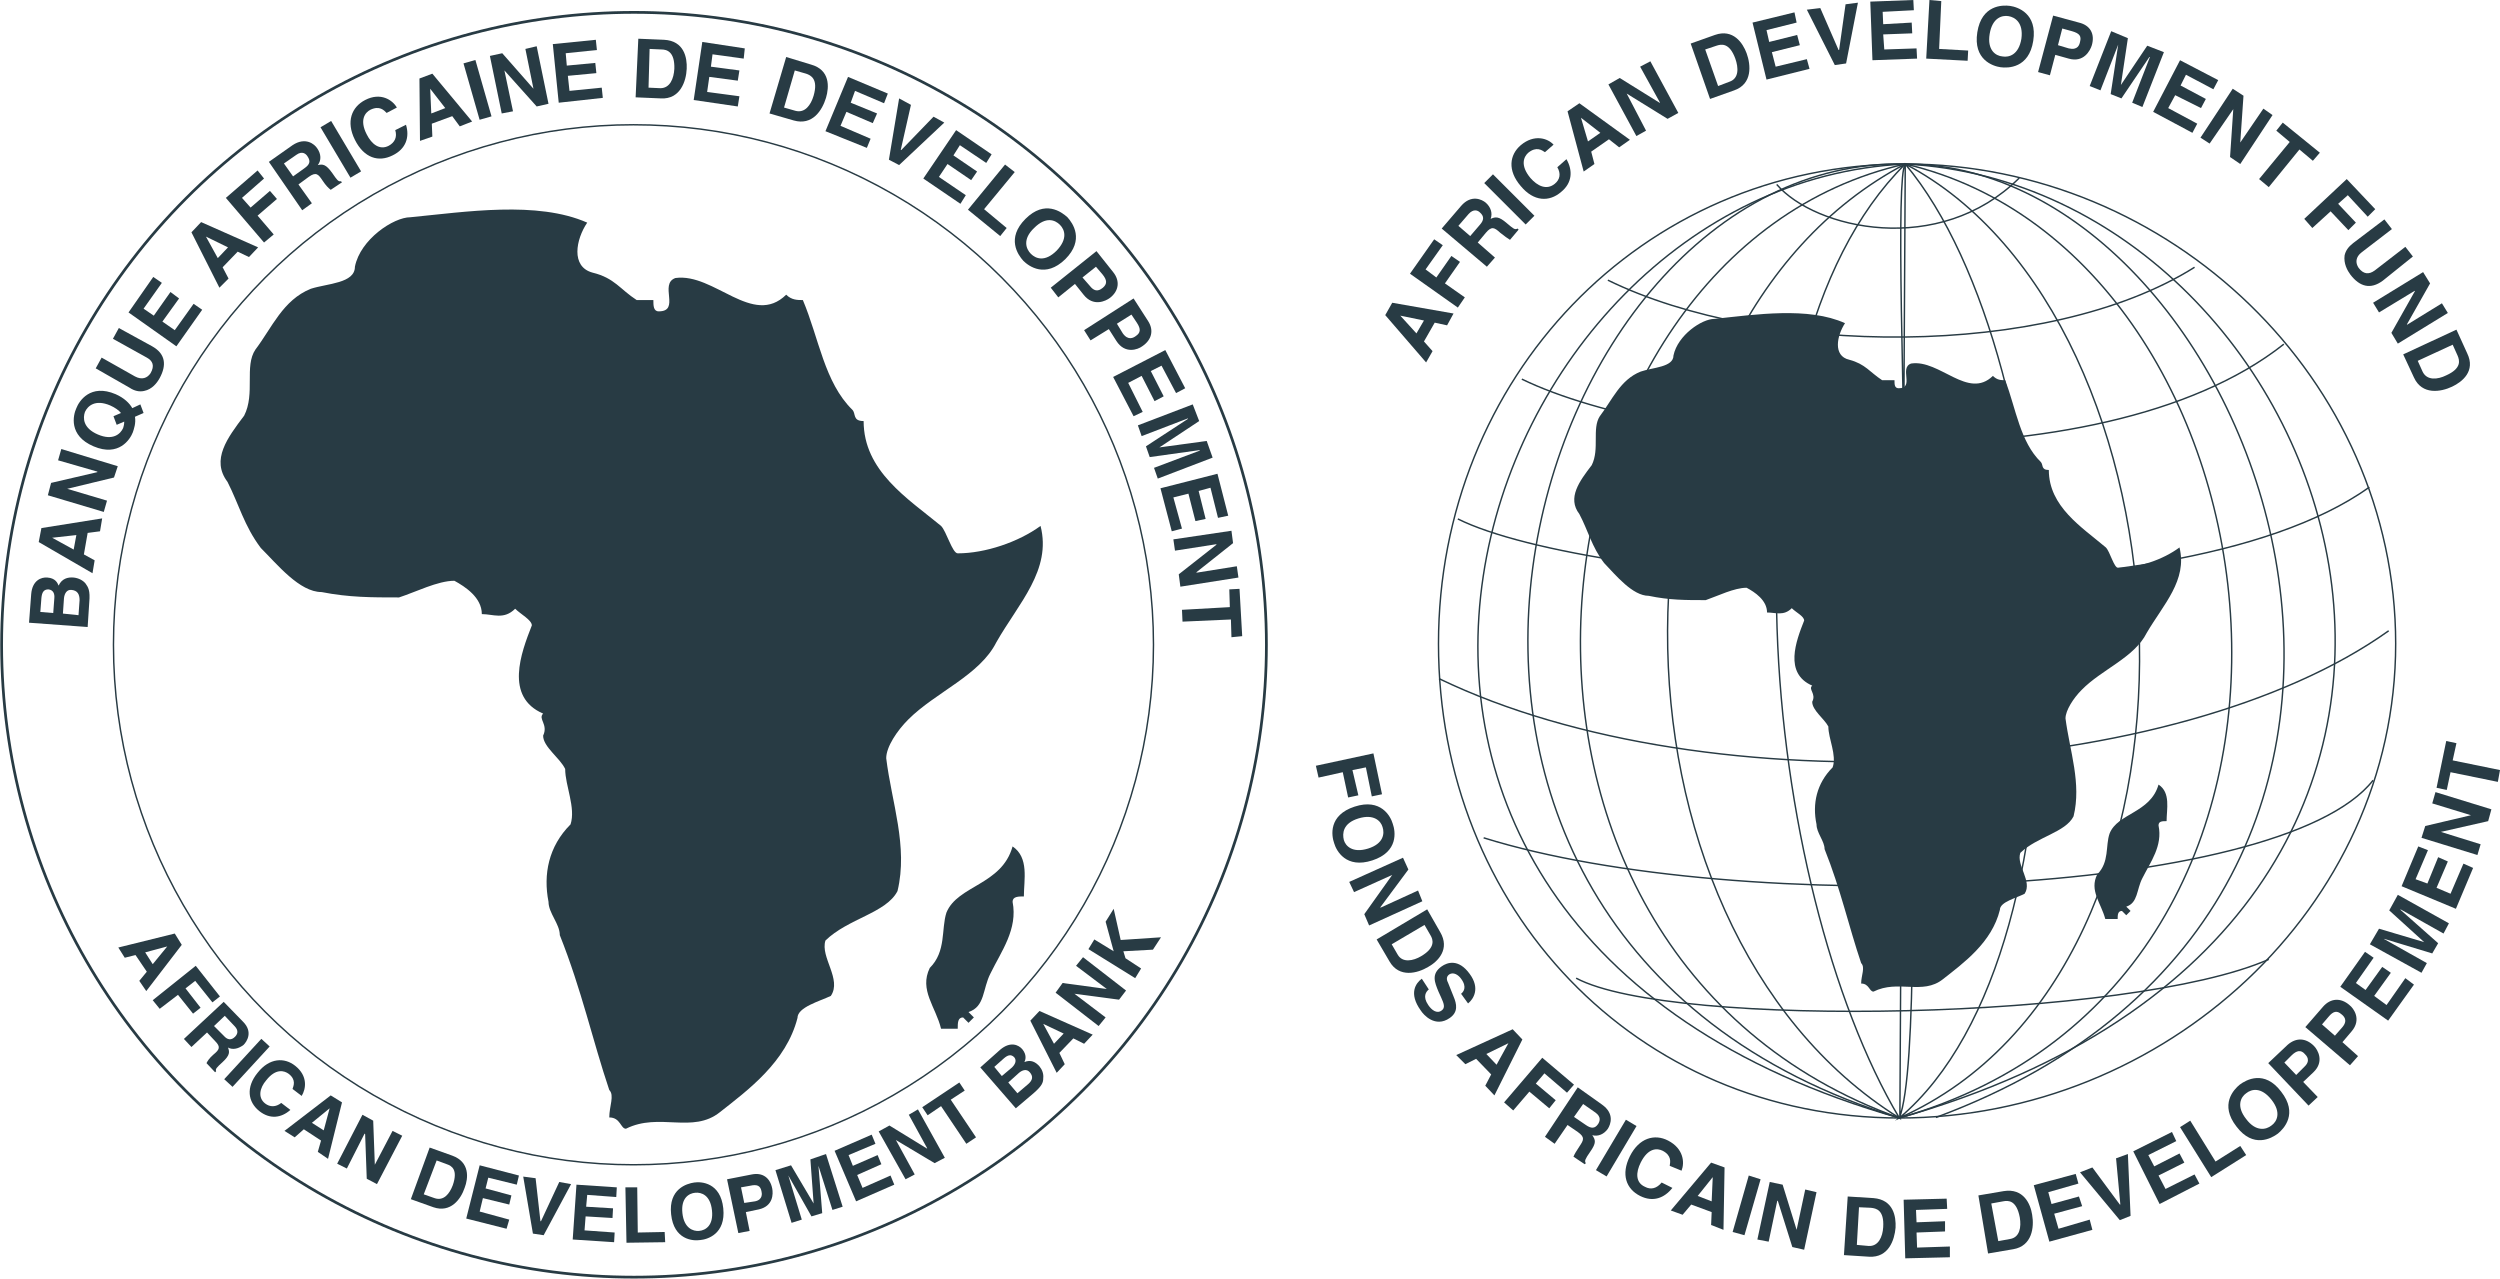 <?xml version="1.0" encoding="utf-8"?>
<!-- Generator: Adobe Illustrator 21.0.0, SVG Export Plug-In . SVG Version: 6.00 Build 0)  -->
<svg version="1.1" id="Layer_1" xmlns="http://www.w3.org/2000/svg" xmlns:xlink="http://www.w3.org/1999/xlink" x="0px" y="0px"
	 viewBox="0 0 464.9 237.8" style="enable-background:new 0 0 464.9 237.8;" xml:space="preserve">
<style type="text/css">
	.st0{fill:none;stroke:#283B44;stroke-width:0.272;stroke-miterlimit:10;}
	.st1{fill:#283B44;}
	.st2{fill:none;stroke:#283B44;stroke-width:0.511;stroke-miterlimit:10;}
</style>
<path class="st0" d="M354.3,30.5c-81.2,3.8-127.7,141.4-1.1,177.4"/>
<path class="st0" d="M354.3,30.5c-71.7-1.6-112.7,143-1.1,177.4"/>
<path class="st0" d="M354.3,30.5c-72.7,16.4-87.6,146.3-1.1,177.4"/>
<path class="st0" d="M354.3,30.5c-58.7,30.8-58.8,141.4-1.1,177.4C327.8,165.2,317.6,66.9,354.3,30.5
	c82.4,4.3,128.8,140.5-1.1,177.4"/>
<path class="st0" d="M354.3,30.5c65.8,0,115.9,136.5,5.7,177.3"/>
<path class="st0" d="M354.3,30.5c72.6,16.9,89.3,151.7-1.1,177.4"/>
<path class="st0" d="M354.3,30.5c54.9,28.8,61.6,149.5-1.1,177.4C390.9,176.1,384.9,67.1,354.3,30.5c-3.5,4.5,5.5,160.8-1.1,177.4
	c49.2,0,92.3-39,92.3-88.2S403.5,30.5,354.3,30.5s-86.8,40-86.8,89.2s36.6,88.2,85.8,88.2L354.3,30.5z"/>
<path class="st0" d="M330.4,34.3c7.1,8.3,30.2,13.6,45.1-1.2"/>
<path class="st0" d="M299,52.1c29,14.2,81.8,14.8,109.1-2.4"/>
<path class="st0" d="M283,70.5c27.9,13.6,107.3,20.7,141.7-6.5"/>
<path class="st0" d="M271.1,96.5c24.9,12.4,132.2,20.7,169.5-5.9"/>
<path class="st0" d="M267.6,126.2c50.4,24.3,137.5,19,176.6-8.9"/>
<path class="st0" d="M275.9,155.8c47.4,14.8,148.2,11.3,165.4-10.7"/>
<path class="st0" d="M293.1,181.9c17.8,9.5,103.3,7.8,128.8-3.5"/>
<path class="st1" d="M379.5,85.9c0.5,0.5,0,1.5,1.5,1.5c0,6.8,6.1,10.6,10.6,14.4c0.8,0.8,1.5,3.8,2.3,3.8c3.8,0,8.3-1.5,11.4-3.8
	c1.5,6.1-3,10.6-6.1,15.9c-2.3,4.6-8.4,6.8-12.1,10.6c-1.5,1.5-3,3.8-3,5.3c0.8,6.1,3,12.1,1.5,18.2c-1.5,3-6.8,3.8-9.9,6.8
	c-0.8,2.3,2.3,5.3,0.8,7.6c-1.5,0.8-4.6,1.5-4.6,3c-1.5,6.1-6.8,9.9-10.6,12.9c-3.8,3-8.3,0-12.9,2.3c-0.8,0-0.8-1.5-2.3-1.5
	c0-1.5,0.8-3,0-3.8c-2.3-6.8-3.8-13.7-6.8-21.2c0-1.5-1.5-3-1.5-4.6c-0.8-3.8,0-7.6,3-10.6c0.8-2.3-0.8-5.3-0.8-7.6
	c-0.8-1.5-3-3-3-4.6c0.8-1.5-0.8-2.3,0-3c-5.3-2.3-3-8.3-1.5-12.1c0-0.8-1.5-1.5-2.3-2.3c-1.5,1.5-3,0.8-4.6,0.8
	c0-2.3-2.3-3.8-3.8-4.6c-2.3,0-5.3,1.5-7.6,2.3c-3.8,0-6.8,0-10.6-0.8c-3,0-6.1-3.8-8.3-6.1c-2.3-3-3-6.1-4.6-9.1
	c-2.3-3,0-6.1,2.3-9.1c1.5-3,0-6.8,1.5-9.1c2.3-3,3.8-6.8,7.6-8.3c2.3-0.8,6.1-0.8,6.1-3c0.8-3.8,5.3-6.8,7.6-6.8
	c7.6-0.8,17.5-2.3,24.3,0.8c-1.5,2.3-2.3,6.1,0.8,6.8c3,0.8,3.8,2.3,6.1,3.8c0.8,0,1.5,0,2.3,0c0,0.8,0,1.5,0.8,1.5
	c3,0,0-3.8,2.3-4.6c5.3-0.8,10.6,6.8,15.2,2.3c0.8,0.8,1.5,0.8,2.3,0.8C374.9,76.1,375.7,82.2,379.5,85.9"/>
<path class="st1" d="M398.4,163.3c-1.1,2.1-0.8,4.6-3,5.3l0.8,0.8l-0.8,0.8l-0.8-0.8c-0.8,0-0.8,0.8-0.8,1.5c-0.8,0-2.3,0-2.3,0
	c-0.8-3-3-5.3-1.5-8.3c2.3-2.3,1.5-5.3,2.3-7.6c1.5-3.8,7.6-3.8,9.1-9.1c2.3,1.5,1.5,4.6,1.5,6.8c-0.8,0-1.5,0-1.5,0.8
	C402.2,157.3,399.9,160.3,398.4,163.3"/>
<polygon class="st1" points="245.2,144.6 244.7,142.4 255.4,140.1 257,147.7 255.1,148.1 254,142.7 251.5,143.2 252.6,147.9 
	250.7,148.3 249.7,143.6 "/>
<path class="st1" d="M252.6,152.2c2.9-0.9,4.2,0.5,4.5,1.6c0.4,1.2,0.2,3.1-2.7,4c-2.9,0.9-4.2-0.5-4.5-1.6
	C249.6,155,249.7,153.1,252.6,152.2 M251.9,150c-4.9,1.6-4.3,5.4-3.8,6.8c0.4,1.4,2.2,4.8,7.1,3.2s4.3-5.4,3.8-6.8
	C258.6,151.8,256.8,148.4,251.9,150z"/>
<polygon class="st1" points="263.7,165.6 264.5,167.6 254.6,172.1 253.7,170 258.9,162.7 258.9,162.7 251.8,165.9 250.9,164 
	260.9,159.5 261.9,161.7 256.7,168.7 256.7,168.8 "/>
<path class="st1" d="M264.9,172l1.1,1.9c0.5,0.8,1,2.3-1.7,3.9c-1.5,0.9-3.5,1.3-4.4-0.3l-1.1-1.9L264.9,172z M256,174.7l2.4,4.1
	c1.8,3.1,5.2,2.2,7.2,1c1.8-1,4.1-3.3,2.2-6.5l-2.4-4.2L256,174.7z"/>
<path class="st1" d="M265.7,184c-0.5,0.4-1.2,1.3-0.1,2.9c0.6,0.9,1.6,1.7,2.5,1c0.7-0.5,0.4-1.3-0.1-2.4l-0.5-1.1
	c-0.7-1.7-1.4-3.3,0.6-4.7c1-0.7,3.1-1.5,5.2,1.4c2,2.7,0.7,4.7-0.3,5.5l-1.3-1.8c0.4-0.3,1.2-1.2,0-2.8c-0.5-0.7-1.4-1.3-2.2-0.8
	c-0.7,0.5-0.4,1.2-0.2,1.6l1,2.5c0.6,1.4,0.9,2.9-0.7,4c-2.7,1.9-4.9-0.6-5.4-1.4c-2.3-3.2-0.9-5.1,0.2-5.9L265.7,184z"/>
<path class="st1" d="M272.5,197.9l-1.7-1.7l10.5-4.8l1.8,1.9l-5.2,10.4l-1.7-1.8l1.1-2.1l-2.8-2.9L272.5,197.9z M276.4,196l1.9,2
	l2.2-4l0,0L276.4,196z"/>
<polygon class="st1" points="281.4,206.5 279.7,205 286.8,196.7 292.7,201.7 291.4,203.2 287.2,199.6 285.6,201.5 289.3,204.6 
	288.1,206.1 284.4,203 "/>
<path class="st1" d="M292.7,207.7l1.7-2.4l2.3,1.6c1.1,0.8,0.8,1.6,0.5,2.1c-0.6,0.9-1.3,0.9-2.3,0.2L292.7,207.7z M287.3,211.4
	l1.8,1.3l2.4-3.5l1.9,1.3c1.4,1,1.1,1.5,0.3,2.7c-0.6,0.9-0.9,1.4-1.1,1.9l2.1,1.4l0.2-0.2c-0.3-0.4-0.1-0.8,0.8-2.1
	c1.2-1.7,1-2.2,0.4-3.1c1.1,0.3,2.2-0.2,2.9-1.2c0.5-0.8,1.3-2.8-1.1-4.5l-4.5-3.2L287.3,211.4z"/>
<rect x="295" y="212.5" transform="matrix(0.511 -0.86 0.86 0.511 -36.713 362.711)" class="st1" width="10.9" height="2.3"/>
<path class="st1" d="M310.5,216.8c0.1-0.7,0.4-1.9-1.3-2.8c-1-0.5-2.7-0.6-4.1,2.2c-0.9,1.8-1,3.7,0.8,4.5c1.1,0.6,2.2,0.3,3.1-0.8
	l2,1c-1.5,1.9-3.6,2.7-6,1.5c-2.6-1.3-3.6-4-1.9-7.4s4.6-4.2,7.1-2.9c2.9,1.5,3.1,4.1,2.5,5.6L310.5,216.8z"/>
<path class="st1" d="M318.5,218.9L318.5,218.9l-0.2,4.5l-2.6-1L318.5,218.9z M314.5,224l3.8,1.4l-0.1,2.4l2.3,0.9l0.2-11.6l-2.5-0.9
	l-7.5,8.9l2.2,0.8L314.5,224z"/>
<polygon class="st1" points="324.4,229.7 322.2,229.1 325.2,218.6 327.4,219.3 "/>
<polygon class="st1" points="335.7,221.2 337.8,221.7 335.5,232.4 333.3,231.9 330.6,223.3 330.5,223.3 328.9,230.9 326.8,230.5 
	329.1,219.8 331.5,220.3 334.1,228.7 334.1,228.7 "/>
<path class="st1" d="M345.7,224.5l2.2,0.1c1,0.1,2.5,0.4,2.3,3.6c-0.1,1.8-0.9,3.6-2.7,3.5l-2.2-0.2L345.7,224.5z M342.9,233.4
	l4.7,0.3c3.6,0.2,4.7-3.1,4.9-5.4c0.1-2.1-0.4-5.2-4.1-5.5l-4.8-0.3L342.9,233.4z"/>
<polygon class="st1" points="362.1,224.8 356.3,225 356.4,227.3 361.7,227.1 361.7,229 356.4,229.2 356.5,232 362.6,231.8 
	362.6,233.8 354.3,234 354,223.1 362,222.9 "/>
<path class="st1" d="M370.3,223.8l2.2-0.4c1-0.2,2.5-0.2,3.1,3c0.3,1.8,0,3.7-1.8,4l-2.2,0.4L370.3,223.8z M369.7,233.1l4.7-0.8
	c3.5-0.6,3.9-4.1,3.5-6.4c-0.3-2-1.6-5-5.3-4.4l-4.7,0.8L369.7,233.1z"/>
<polygon class="st1" points="386.5,220.1 380.9,221.7 381.5,223.9 386.6,222.5 387.2,224.3 382,225.7 382.8,228.5 388.6,226.8 
	389.1,228.7 381.1,230.9 378.2,220.4 386,218.3 "/>
<polygon class="st1" points="393.5,215.4 395.7,214.6 396.2,226.1 394.2,226.9 386.8,218 389.1,217.1 394.2,224 394.3,224 "/>
<polygon class="st1" points="404.7,212.2 399.5,214.8 400.6,216.9 405.3,214.5 406.2,216.2 401.4,218.6 402.7,221.1 408.1,218.4 
	409,220.1 401.6,223.9 396.7,214.1 403.9,210.5 "/>
<polygon class="st1" points="412,216 416.6,213.1 417.7,214.8 411.2,218.9 405.4,209.6 407.3,208.4 "/>
<path class="st1" d="M417.7,208.1c-1.9-2.4-1-4.1,0-4.8c1-0.8,2.8-1.2,4.7,1.2c1.9,2.4,1,4.1,0,4.8
	C421.4,210.1,419.5,210.5,417.7,208.1 M415.9,209.5c3.1,4.1,6.5,2.2,7.7,1.3c1.1-0.9,3.8-3.7,0.6-7.8c-3.1-4.1-6.5-2.2-7.7-1.3
	C415.4,202.6,412.7,205.4,415.9,209.5z"/>
<path class="st1" d="M427,199.9l-2.2-2.3l1.3-1.3c1-1,1.8-1.1,2.5-0.3c0.3,0.3,1.2,1.2-0.1,2.4L427,199.9z M428.3,201.2l1.9-1.8
	c2.1-2,0.8-4.2,0.1-4.9c-1.5-1.5-3.3-1.6-4.9-0.2l-3.6,3.4l7.5,7.9l1.7-1.6L428.3,201.2z"/>
<path class="st1" d="M434.2,192.6l-2.4-2.1l1.2-1.4c0.9-1.1,1.6-1.2,2.4-0.5c0.4,0.3,1.3,1.1,0.2,2.4L434.2,192.6z M435.6,193.8
	l1.7-2c1.9-2.2,0.4-4.3-0.4-4.9c-1.6-1.4-3.5-1.3-4.9,0.3l-3.3,3.8l8.3,7.1l1.5-1.7L435.6,193.8z"/>
<polygon class="st1" points="441.4,178.1 438.1,182.8 439.9,184.1 443,179.8 444.6,180.9 441.5,185.2 443.8,186.9 447.3,181.9 
	448.9,183.1 444.1,189.8 435.2,183.5 439.8,177 "/>
<polygon class="st1" points="455.4,171.7 454.4,173.6 446.4,169.1 446.4,169.2 453.4,175.4 452.3,177.3 443.4,174.6 443.3,174.6 
	451.3,179.1 450.3,180.9 440.7,175.6 442.4,172.7 450.8,175.2 450.8,175.2 444.3,169.3 445.9,166.4 "/>
<polygon class="st1" points="451.5,158.1 449.2,163.5 451.4,164.3 453.4,159.4 455.2,160.2 453.1,165.1 455.7,166.2 458.1,160.6 
	459.9,161.4 456.7,169 446.6,164.8 449.7,157.4 "/>
<polygon class="st1" points="452.3,149.4 452.9,147.3 463.3,150.5 462.7,152.7 453.9,154.7 453.9,154.7 461.3,157 460.7,159 
	450.3,155.8 451,153.6 459.5,151.6 459.5,151.6 "/>
<polygon class="st1" points="464.9,143.2 464.5,145.4 455.7,143.6 455,146.9 453.1,146.5 454.9,137.8 456.8,138.2 456.1,141.4 "/>
<path class="st1" d="M260.4,58.7L260.4,58.7l4.4,0.9l-1.4,2.4L260.4,58.7z M264.8,63.5l2-3.5l2.3,0.5l1.2-2.2l-11.4-2l-1.3,2.3
	l7.6,8.8l1.2-2.1L264.8,63.5z"/>
<polygon class="st1" points="272.4,55.3 271.1,57.2 262.2,50.9 266.7,44.5 268.3,45.6 265.1,50.1 267.1,51.6 269.9,47.6 271.5,48.7 
	268.7,52.7 "/>
<path class="st1" d="M273.4,43.9l-2.2-1.9l1.9-2.2c0.9-1,1.7-0.7,2.1-0.3c0.8,0.7,0.8,1.4,0,2.3L273.4,43.9z M276.5,49.6l1.5-1.7
	l-3.2-2.8l1.5-1.8c1.1-1.3,1.6-1,2.7,0c0.9,0.7,1.3,1,1.8,1.3l1.6-1.9l-0.2-0.2c-0.5,0.3-0.8,0-2-1c-1.5-1.3-2.1-1.2-3-0.8
	c0.4-1.1,0-2.2-0.9-3c-0.7-0.6-2.7-1.6-4.6,0.6l-3.6,4.2L276.5,49.6z"/>
<rect x="279.5" y="31.5" transform="matrix(0.707 -0.707 0.707 0.707 56.128 209.376)" class="st1" width="2.3" height="10.9"/>
<path class="st1" d="M287.3,28.3c-0.6-0.4-1.6-1.1-3.1,0.1c-0.8,0.7-1.6,2.3,0.4,4.7c1.3,1.5,3,2.3,4.5,1.1c1-0.8,1.2-1.9,0.5-3.1
	l1.7-1.5c1.2,2.1,1.1,4.4-1,6.1c-2.2,1.9-5.1,1.8-7.5-1.1c-2.5-2.9-2.1-5.8,0-7.6c2.5-2.1,5-1.3,6.1-0.1L287.3,28.3z"/>
<path class="st1" d="M294,21.9L294,21.9l3.6,2.8l-2.3,1.6L294,21.9z M295.9,28.2l3.3-2.3l1.9,1.5l2-1.4l-9.4-6.8l-2.2,1.5l3,11.2
	l2-1.4L295.9,28.2z"/>
<polygon class="st1" points="305,12.4 306.9,11.4 312.1,21 310.1,22.1 302.5,17.4 302.5,17.4 306.1,24.3 304.3,25.3 299.1,15.7 
	301.2,14.5 308.6,19.1 308.7,19.1 "/>
<path class="st1" d="M317.1,9.2l2.1-0.7c0.9-0.3,2.4-0.6,3.5,2.4c0.6,1.7,0.7,3.7-1.1,4.3l-2.1,0.8L317.1,9.2z M318,18.4l4.5-1.6
	c3.4-1.2,3.1-4.7,2.3-6.9c-0.7-1.9-2.5-4.6-5.9-3.4l-4.5,1.6L318,18.4z"/>
<polygon class="st1" points="334.1,4.2 328.5,5.6 329,7.8 334.2,6.5 334.7,8.4 329.5,9.7 330.2,12.4 336,11 336.5,12.8 328.5,14.8 
	325.9,4.2 333.7,2.3 "/>
<polygon class="st1" points="343.2,0.8 345.5,0.5 343.3,11.8 341.2,12.1 336,1.8 338.5,1.5 341.9,9.3 342,9.3 "/>
<polygon class="st1" points="355.9,1.9 350.1,2.2 350.2,4.5 355.5,4.2 355.6,6.2 350.2,6.4 350.4,9.2 356.4,9 356.5,10.9 
	348.2,11.2 347.8,0.3 355.8,0 "/>
<polygon class="st1" points="360.6,9.1 366,9.4 365.9,11.3 358.2,10.9 358.8,0 361,0.2 "/>
<path class="st1" d="M370,6.3c0.5-3,2.3-3.5,3.5-3.3s2.8,1.2,2.4,4.2c-0.5,3-2.3,3.5-3.5,3.3C371.1,10.4,369.5,9.3,370,6.3 M367.7,6
	c-0.8,5.1,2.9,6.3,4.3,6.5s5.3,0.2,6.1-4.9c0.8-5.1-2.9-6.3-4.3-6.5C372.4,0.9,368.5,0.9,367.7,6z"/>
<path class="st1" d="M382.7,8.4l0.8-3.1l1.8,0.5c1.4,0.4,1.8,0.9,1.5,2c-0.1,0.5-0.4,1.6-2.1,1.2L382.7,8.4z M382.2,10.2l2.5,0.7
	c2.8,0.8,4-1.5,4.3-2.5c0.6-2.1-0.3-3.7-2.4-4.2l-4.8-1.3L379,13.4l2.2,0.6L382.2,10.2z"/>
<polygon class="st1" points="398.4,19.9 396.5,19.1 399.8,10.6 399.7,10.6 394.5,18.3 392.5,17.5 393.9,8.3 393.9,8.3 390.6,16.8 
	388.6,16 392.6,5.8 395.7,7.1 394.4,15.8 394.4,15.8 399.3,8.5 402.4,9.7 "/>
<polygon class="st1" points="411.6,16.6 406.5,13.9 405.5,15.9 410.2,18.4 409.3,20.1 404.5,17.7 403.2,20.1 408.6,23 407.7,24.7 
	400.4,20.8 405.4,11.2 412.5,14.9 "/>
<polygon class="st1" points="420.9,20.2 422.6,21.4 416.6,30.5 414.7,29.2 415.3,20.3 415.3,20.3 410.9,26.7 409.2,25.6 415.2,16.5 
	417.2,17.8 416.6,26.5 416.6,26.5 "/>
<polygon class="st1" points="421.9,34.8 420.1,33.3 425.8,26.4 423.3,24.3 424.5,22.8 431.4,28.4 430.1,29.9 427.6,27.8 "/>
<polygon class="st1" points="430,42.4 428.5,40.7 436.4,33.3 441.7,38.9 440.3,40.3 436.6,36.3 434.8,37.9 438.1,41.4 436.7,42.8 
	433.4,39.3 "/>
<path class="st1" d="M443.1,52.2c-2.3,1.7-4.3,1.1-6-1.1c-0.6-0.8-1.3-2.1-1.1-3.6c0.2-0.9,0.7-1.6,1.6-2.3l5.8-4.4l1.4,1.8
	l-5.6,4.3c-1.2,0.9-1.2,2-0.6,2.9c0.9,1.2,1.9,1.3,3,0.5l5.7-4.4l1.4,1.8L443.1,52.2z"/>
<polygon class="st1" points="454.1,56.4 455.2,58.2 445.9,63.9 444.7,61.9 449.1,54.1 449,54.1 442.4,58.1 441.3,56.3 450.6,50.6 
	451.9,52.7 447.6,60.3 447.6,60.4 "/>
<path class="st1" d="M456.1,64.1l0.9,2c0.4,0.9,0.8,2.4-2.1,3.7c-1.6,0.8-3.6,1-4.4-0.7l-0.9-2L456.1,64.1z M446.9,65.9l2,4.3
	c1.5,3.3,5,2.7,7.1,1.7c1.9-0.9,4.4-2.9,2.8-6.2l-2-4.4L446.9,65.9z"/>
<circle class="st2" cx="117.9" cy="119.9" r="117.6"/>
<path class="st1" d="M11.7,114.1l0.2-2.9c0.1-0.8,0.5-1.6,1.4-1.5c1.1,0.1,1.5,0.8,1.5,1.9l-0.2,2.8L11.7,114.1z M16.3,116.6
	l0.3-4.6c0.2-2.2-0.2-2.8-0.7-3.5c-0.5-0.6-1.3-1-2.2-1.1c-1.1-0.1-2.2,0.2-2.8,1.5c-0.2-0.5-0.6-1.4-2.1-1.5
	c-1.1-0.1-2.8,0.5-3,3.1l-0.4,5.3L16.3,116.6z M7.5,113.8l0.2-2.6c0.1-1,0.4-1.6,1.3-1.6c0.9,0.1,1.2,0.8,1.1,1.7L9.9,114L7.5,113.8
	z"/>
<path class="st1" d="M17.6,104.2l-0.4,2.4l-10-5.8l0.5-2.6L19,96.4l-0.4,2.4l-2.3,0.3l-0.7,4L17.6,104.2z M13.7,102.2l0.5-2.7
	L9.7,100l0,0L13.7,102.2z"/>
<polygon class="st1" points="10.8,85.6 11.4,83.5 21.9,86.7 21.2,88.8 12.5,90.9 12.5,90.9 19.9,93.1 19.3,95.2 8.9,92.1 9.5,89.8 
	18.1,87.8 18.1,87.7 "/>
<path class="st1" d="M21.7,79l1.4-0.6c0,0.5-0.1,0.9-0.2,1.2c-0.5,1.1-1.9,2.4-4.7,1.2c-2.8-1.2-2.8-3.1-2.4-4.2
	c0.5-1.1,1.9-2.4,4.7-1.2c0.9,0.4,1.6,0.9,2,1.4l-1.4,0.6L21.7,79z M26.1,75.2l-1.5,0.7c-0.5-0.9-1.5-1.9-3.1-2.6
	c-4.7-2-6.8,1.3-7.3,2.6c-0.6,1.3-1.5,5.1,3.2,7.1s6.8-1.3,7.3-2.6c0.2-0.6,0.6-1.7,0.4-2.9l1.6-0.7L26.1,75.2z"/>
<path class="st1" d="M28.3,64.4c2.5,1.4,2.7,3.5,1.4,5.9c-0.5,0.9-1.4,2.1-2.9,2.4c-0.9,0.2-1.8,0-2.7-0.6l-6.3-3.6l1.1-2l6.2,3.5
	c1.3,0.7,2.3,0.3,2.9-0.6c0.8-1.4,0.4-2.3-0.7-2.9L21,63l1.1-2L28.3,64.4z"/>
<polygon class="st1" points="30.1,52.6 26.7,57.4 28.6,58.7 31.7,54.3 33.3,55.5 30.2,59.8 32.5,61.4 36,56.5 37.6,57.6 32.8,64.4 
	23.9,58.1 28.5,51.5 "/>
<path class="st1" d="M38.3,44L38.3,44l4.1,2l-1.9,2L38.3,44z M41.4,49.7l2.8-2.9l2.1,1L48,46l-10.6-4.7l-1.8,1.9l5.2,10.3l1.7-1.7
	L41.4,49.7z"/>
<polygon class="st1" points="50.9,43.6 49.1,45.1 42,36.8 47.9,31.7 49.1,33.2 45,36.8 46.6,38.6 50.2,35.5 51.5,37 47.9,40.1 "/>
<path class="st1" d="M54.5,32.8l-1.7-2.4l2.3-1.6c1.1-0.8,1.8-0.2,2.1,0.3c0.6,0.9,0.4,1.5-0.6,2.2L54.5,32.8z M56.2,39.1l1.8-1.3
	l-2.5-3.5l1.9-1.4c1.4-1,1.8-0.5,2.6,0.7c0.6,0.9,1,1.3,1.5,1.7l2.1-1.4l-0.2-0.2c-0.5,0.1-0.7-0.2-1.6-1.5
	c-1.2-1.7-1.8-1.7-2.7-1.5c0.7-0.9,0.6-2.1-0.1-3.1c-0.5-0.8-2.2-2.2-4.6-0.6L50,30.1L56.2,39.1z"/>
<rect x="62.2" y="22.3" transform="matrix(0.86 -0.511 0.511 0.86 -5.286 36.275)" class="st1" width="2.3" height="10.9"/>
<path class="st1" d="M71.9,21c-0.5-0.5-1.3-1.4-3-0.6c-1,0.5-2.1,1.9-0.7,4.6c0.9,1.8,2.4,3,4.1,2.1c1.1-0.6,1.6-1.6,1.2-2.9l2-1
	c0.7,2.3,0,4.5-2.5,5.7c-2.6,1.3-5.3,0.5-7-2.9s-0.6-6.1,1.9-7.4c2.9-1.5,5.1,0,5.9,1.4L71.9,21z"/>
<path class="st1" d="M80,16.5L80,16.5l2.8,3.6l-2.6,1L80,16.5z M80.3,23l3.8-1.4l1.4,1.9l2.3-0.9l-7.4-8.9L78,14.6l0.1,11.6l2.3-0.8
	L80.3,23z"/>
<rect x="87.6" y="11.3" transform="matrix(0.962 -0.275 0.275 0.962 -1.188 25.006)" class="st1" width="2.3" height="10.9"/>
<polygon class="st1" points="97.7,9.1 99.8,8.6 102,19.3 99.8,19.8 93.8,13.1 93.8,13.1 95.4,20.7 93.3,21.1 91.1,10.4 93.4,9.9 
	99.2,16.5 99.2,16.5 "/>
<polygon class="st1" points="111,9.3 105.2,9.9 105.4,12.2 110.7,11.7 110.9,13.6 105.6,14.1 105.9,16.9 111.9,16.3 112.1,18.2 
	103.9,19.1 102.8,8.2 110.8,7.4 "/>
<path class="st1" d="M120.8,9.1l2.2,0.1c1,0,2.5,0.4,2.4,3.6c-0.1,1.8-0.8,3.6-2.6,3.6l-2.2-0.1L120.8,9.1z M118.2,18.1l4.7,0.2
	c3.6,0.2,4.7-3.2,4.8-5.5c0.1-2.1-0.5-5.2-4.2-5.4l-4.8-0.2L118.2,18.1z"/>
<polygon class="st1" points="138.3,10.9 132.5,10.1 132.2,12.4 137.5,13.1 137.2,15 131.9,14.3 131.5,17.1 137.5,17.9 137.2,19.8 
	129,18.6 130.6,7.8 138.5,9 "/>
<path class="st1" d="M147.8,13.1l2.1,0.6c0.9,0.3,2.3,1,1.4,4.1c-0.5,1.7-1.6,3.3-3.4,2.8l-2.1-0.6L147.8,13.1z M143.1,21.1l4.5,1.3
	c3.5,1,5.3-1.9,6-4.2c0.6-2,0.8-5.2-2.8-6.2l-4.6-1.4L143.1,21.1z"/>
<polygon class="st1" points="164.4,19.2 159,16.9 158.2,19.1 163.1,21.1 162.3,22.9 157.4,20.8 156.3,23.4 161.9,25.8 161.2,27.5 
	153.5,24.4 157.7,14.3 165.1,17.4 "/>
<polygon class="st1" points="173.6,21.7 175.6,22.8 167.2,30.7 165.3,29.7 167.2,18.3 169.4,19.5 167.5,27.9 167.6,27.9 "/>
<polygon class="st1" points="183.4,30.3 178.5,27 177.3,28.9 181.7,31.9 180.6,33.5 176.2,30.5 174.6,32.9 179.6,36.3 178.6,37.9 
	171.7,33.2 177.8,24.2 184.4,28.7 "/>
<polygon class="st1" points="183,38.9 187.2,42.4 186,43.9 180,39 186.9,30.6 188.7,32 "/>
<path class="st1" d="M192.3,42.4c2.2-2.2,3.9-1.5,4.8-0.6c0.9,0.9,1.5,2.6-0.6,4.8c-2.2,2.2-3.9,1.5-4.8,0.6
	C190.8,46.3,190.1,44.5,192.3,42.4 M190.7,40.7c-3.6,3.6-1.4,6.7-0.4,7.8c1,1,4.1,3.3,7.8-0.3c3.6-3.6,1.4-6.7,0.4-7.8
	C197.4,39.4,194.3,37.1,190.7,40.7z"/>
<path class="st1" d="M201.3,51.6l2.5-2L205,51c0.9,1.1,0.9,1.8,0.1,2.5c-0.4,0.3-1.3,1.1-2.4-0.3L201.3,51.6z M199.9,52.8l1.6,2
	c1.8,2.3,4.1,1.2,4.9,0.6c1.7-1.3,1.9-3.2,0.6-4.8l-3.1-3.9l-8.5,6.8l1.4,1.8L199.9,52.8z"/>
<path class="st1" d="M207.7,60.2l2.7-1.7l1,1.5c0.8,1.2,0.7,1.9-0.2,2.5c-0.4,0.3-1.4,0.9-2.4-0.5L207.7,60.2z M206.2,61.2l1.4,2.2
	c1.6,2.5,4,1.6,4.8,1c1.8-1.2,2.2-3,1.1-4.7l-2.7-4.2l-9.2,5.9l1.2,1.9L206.2,61.2z"/>
<polygon class="st1" points="218.7,73.1 216,68 214,69 216.4,73.7 214.7,74.6 212.3,69.9 209.8,71.2 212.5,76.6 210.8,77.4 
	207,70.1 216.7,65.1 220.4,72.2 "/>
<polygon class="st1" points="215.3,89 214.6,87 223.1,83.8 223.1,83.7 213.8,85 213.1,83 220.9,77.9 220.9,77.8 212.3,81.1 
	211.6,79.1 221.8,75.2 223,78.3 215.6,83.2 215.6,83.2 224.4,82 225.5,85.1 "/>
<polygon class="st1" points="226.5,96.3 225.1,90.7 222.9,91.3 224.2,96.5 222.3,96.9 221,91.8 218.2,92.5 219.8,98.3 217.9,98.8 
	215.8,90.8 226.4,88.1 228.4,95.9 "/>
<polygon class="st1" points="230,105.3 230.3,107.4 219.5,109.1 219.2,106.8 226.2,101.3 226.2,101.2 218.5,102.4 218.2,100.3 
	229,98.7 229.3,101 222.5,106.4 222.5,106.5 "/>
<polygon class="st1" points="219.9,115.6 219.8,113.4 228.7,112.9 228.6,109.6 230.5,109.5 231,118.3 229,118.5 228.9,115.2 "/>
<circle class="st0" cx="117.8" cy="119.9" r="96.7"/>
<path class="st1" d="M158.5,76.2c0.7,0.7,0,2.1,2.1,2.1c0,9.3,8.2,14.4,14.4,19.5c1,1,2.1,5.1,3.1,5.1c5.1,0,11.3-2.1,15.4-5.1
	c2.1,8.2-4.1,14.4-8.2,21.6c-3.1,6.2-11.3,9.3-16.4,14.4c-2.1,2.1-4.1,5.1-4.1,7.2c1,8.2,4.1,16.4,2.1,24.7
	c-2.1,4.1-9.2,5.1-13.4,9.2c-1,3.1,3.1,7.2,1,10.3c-2.1,1-6.2,2.1-6.2,4.1c-2.1,8.2-9.2,13.4-14.4,17.5c-5.1,4.1-11.3,0-17.5,3.1
	c-1,0-1-2.1-3.1-2.1c0-2.1,1-4.1,0-5.1c-3.1-9.2-5.1-18.5-9.2-28.8c0-2.1-2.1-4.1-2.1-6.2c-1-5.1,0-10.3,4.1-14.4
	c1-3.1-1-7.2-1-10.3c-1-2.1-4.1-4.1-4.1-6.2c1-2.1-1-3.1,0-4.1c-7.2-3.1-4.1-11.3-2.1-16.4c0-1-2.1-2.1-3.1-3.1
	c-2.1,2.1-4.1,1-6.2,1c0-3.1-3.1-5.1-5.1-6.2c-3.1,0-7.2,2.1-10.3,3.1c-5.1,0-9.3,0-14.4-1c-4.1,0-8.2-5.1-11.3-8.2
	c-3.1-4.1-4.1-8.2-6.2-12.3c-3.1-4.1,0-8.2,3.1-12.3c2.1-4.1,0-9.2,2.1-12.3c3.1-4.1,5.1-9.2,10.3-11.3c3.1-1,8.2-1,8.2-4.1
	c1-5.1,7.2-9.2,10.3-9.2c10.3-1,23.6-3.1,32.9,1c-2.1,3.1-3.1,8.2,1,9.3c4.1,1,5.1,3.1,8.2,5.1c1,0,2.1,0,3.1,0c0,1,0,2.1,1,2.1
	c4.1,0,0-5.1,3.1-6.2c7.2-1,14.4,9.2,20.6,3.1c1,1,2.1,1,3.1,1C152.3,62.9,153.3,71.1,158.5,76.2"/>
<path class="st1" d="M184.2,181c-1.5,2.9-1,6.2-4.1,7.2l1,1l-1,1l-1-1c-1,0-1,1-1,2.1c-1,0-3.1,0-3.1,0c-1-4.1-4.1-7.2-2.1-11.3
	c3.1-3.1,2.1-7.2,3.1-10.3c2.1-5.1,10.3-5.1,12.3-12.3c3.1,2.1,2.1,6.2,2.1,9.3c-1,0-2.1,0-2.1,1C189.3,172.8,186.2,176.9,184.2,181
	"/>
<path class="st1" d="M31.1,176L31.1,176l-2.7,3.3l-1.4-2.2L31.1,176z M25.2,177.6l2.1,3.1l-1.4,1.7l1.3,1.9l6.6-8.6l-1.3-2.1
	L22,176.2l1.2,1.9L25.2,177.6z"/>
<polygon class="st1" points="29.7,187.6 28.4,186 36.4,179.6 40.9,185.3 39.5,186.4 36.3,182.4 34.5,183.8 37.3,187.4 35.9,188.5 
	33.1,185 "/>
<path class="st1" d="M39.8,190.8l2-1.9l1.8,1.9c0.9,0.9,0.5,1.6,0.1,2c-0.7,0.7-1.4,0.6-2.1-0.2L39.8,190.8z M34.2,193.2l1.4,1.5
	l2.9-2.7l1.5,1.6c1.1,1.1,0.8,1.6-0.3,2.5c-0.8,0.7-1.1,1.2-1.3,1.6l1.6,1.7l0.2-0.2c-0.2-0.4,0.1-0.7,1.2-1.7
	c1.4-1.3,1.3-1.9,1-2.7c0.9,0.5,2,0.2,2.9-0.5c0.6-0.6,1.8-2.4-0.1-4.3l-3.6-3.7L34.2,193.2z"/>
<rect x="40.8" y="196.6" transform="matrix(0.677 -0.736 0.736 0.677 -130.624 97.62)" class="st1" width="10.2" height="2.1"/>
<path class="st1" d="M54.4,202.5c0.2-0.6,0.7-1.7-0.7-2.8c-0.8-0.6-2.4-1.1-4.2,1.2c-1.2,1.4-1.6,3.2-0.2,4.3c0.9,0.7,2,0.7,3-0.1
	l1.7,1.3c-1.7,1.5-3.8,1.8-5.8,0.2c-2.1-1.7-2.5-4.4-0.3-7.1c2.2-2.8,5-2.9,7-1.3c2.4,1.9,2,4.3,1.2,5.6L54.4,202.5z"/>
<path class="st1" d="M61.3,206.1L61.3,206.1l-1.1,4.1l-2.2-1.4L61.3,206.1z M56.5,210l3.2,2.1l-0.6,2.1l1.9,1.3l2.6-10.5l-2.1-1.3
	l-8.6,6.6l1.9,1.2L56.5,210z"/>
<polygon class="st1" points="73,210.3 74.8,211.2 70.1,220.2 68.2,219.2 67.9,210.9 67.8,210.8 64.5,217.3 62.7,216.4 67.4,207.3 
	69.4,208.4 69.7,216.5 69.7,216.6 "/>
<path class="st1" d="M81.2,215.8l1.9,0.7c0.9,0.3,2.1,1,1.1,3.9c-0.6,1.6-1.7,3-3.4,2.4l-2-0.7L81.2,215.8z M76.4,223l4.2,1.5
	c3.2,1.1,5.1-1.5,5.8-3.6c0.7-1.8,1-4.8-2.3-6l-4.2-1.5L76.4,223z"/>
<polygon class="st1" points="96.1,220.3 90.8,219 90.3,221 95.1,222.3 94.7,224 89.8,222.8 89.2,225.3 94.7,226.8 94.2,228.5 
	86.7,226.6 89.2,216.7 96.5,218.6 "/>
<polygon class="st1" points="104,219.8 106.2,220.2 101.1,229.7 99.1,229.4 97.3,218.8 99.6,219.1 100.5,227.1 100.6,227.1 "/>
<polygon class="st1" points="114.6,222.6 109.2,222.2 109,224.4 114,224.7 113.9,226.5 108.9,226.2 108.7,228.8 114.3,229.2 
	114.2,231 106.5,230.5 107.2,220.3 114.7,220.8 "/>
<polygon class="st1" points="118.6,229.2 123.6,229.1 123.7,231 116.5,231.1 116.3,220.8 118.5,220.8 "/>
<path class="st1" d="M126.9,225.6c-0.3-2.8,1.2-3.7,2.4-3.8c1.1-0.1,2.8,0.4,3.1,3.3c0.3,2.8-1.2,3.7-2.4,3.8
	C128.9,229,127.2,228.4,126.9,225.6 M124.8,225.8c0.5,4.8,4.1,5,5.4,4.8c1.3-0.1,4.8-1.1,4.3-5.9c-0.5-4.8-4.1-5-5.4-4.8
	C127.7,220.1,124.3,221.1,124.8,225.8z"/>
<path class="st1" d="M138.4,223.7l-0.6-2.9l1.7-0.3c1.3-0.3,1.9,0,2.1,1c0.1,0.4,0.3,1.6-1.2,1.9L138.4,223.7z M138.7,225.4l2.4-0.5
	c2.7-0.6,2.7-2.9,2.5-3.9c-0.4-2-1.8-3-3.8-2.6l-4.6,0.9l2.1,10l2.1-0.4L138.7,225.4z"/>
<polygon class="st1" points="156.7,224.4 154.8,225 152.2,216.8 152.2,216.8 152.9,225.6 150.9,226.2 146.6,218.6 146.6,218.6 
	149.1,226.8 147.2,227.4 144.2,217.6 147.1,216.7 151.3,223.8 151.3,223.8 150.7,215.6 153.6,214.6 "/>
<polygon class="st1" points="162.8,212.7 157.8,214.8 158.6,216.8 163.2,214.8 163.9,216.5 159.4,218.5 160.4,220.9 165.6,218.6 
	166.3,220.3 159.2,223.4 155.2,214 162.1,211 "/>
<polygon class="st1" points="169,207.3 170.7,206.3 175.7,215.3 173.8,216.3 166.6,212 166.6,212 170.1,218.4 168.4,219.3 
	163.4,210.4 165.4,209.3 172.4,213.6 172.4,213.5 "/>
<polygon class="st1" points="181.5,211.5 179.7,212.7 175,205.7 172.5,207.4 171.5,205.9 178.4,201.3 179.4,202.8 176.8,204.5 "/>
<path class="st1" d="M187.5,201.3l2-1.8c0.6-0.5,1.4-0.8,2-0.1c0.7,0.8,0.5,1.5-0.3,2.2l-2,1.7L187.5,201.3z M188.9,206.1l3.3-2.8
	c1.6-1.4,1.8-2,1.8-2.8c0.1-0.8-0.2-1.6-0.7-2.2c-0.7-0.8-1.6-1.3-2.8-0.8c0.2-0.4,0.5-1.3-0.4-2.4c-0.7-0.8-2.2-1.5-4.1,0.1
	l-3.7,3.3L188.9,206.1z M184.9,198.4l1.8-1.6c0.7-0.6,1.3-0.8,1.9-0.2c0.5,0.6,0.2,1.3-0.4,1.9l-1.9,1.6L184.9,198.4z"/>
<path class="st1" d="M194,190.4L194,190.4l3.8,1.8l-1.8,1.9L194,190.4z M197,195.8l2.6-2.7l2,1l1.6-1.7l-9.9-4.4l-1.7,1.8l4.9,9.7
	l1.5-1.6L197,195.8z"/>
<polygon class="st1" points="200.1,179.6 201.4,178 209.4,184.2 208.1,185.9 199.8,184.8 199.8,184.8 205.6,189.2 204.3,190.8 
	196.3,184.6 197.6,182.8 205.7,183.9 205.8,183.9 "/>
<polygon class="st1" points="212.2,180.1 211.1,181.9 202.4,176.5 203.5,174.7 207.1,176.9 205.6,171.4 207.1,169 208.4,174.8 
	215.9,174.3 214.4,176.6 208.9,176.9 209.3,178.2 "/>
</svg>
